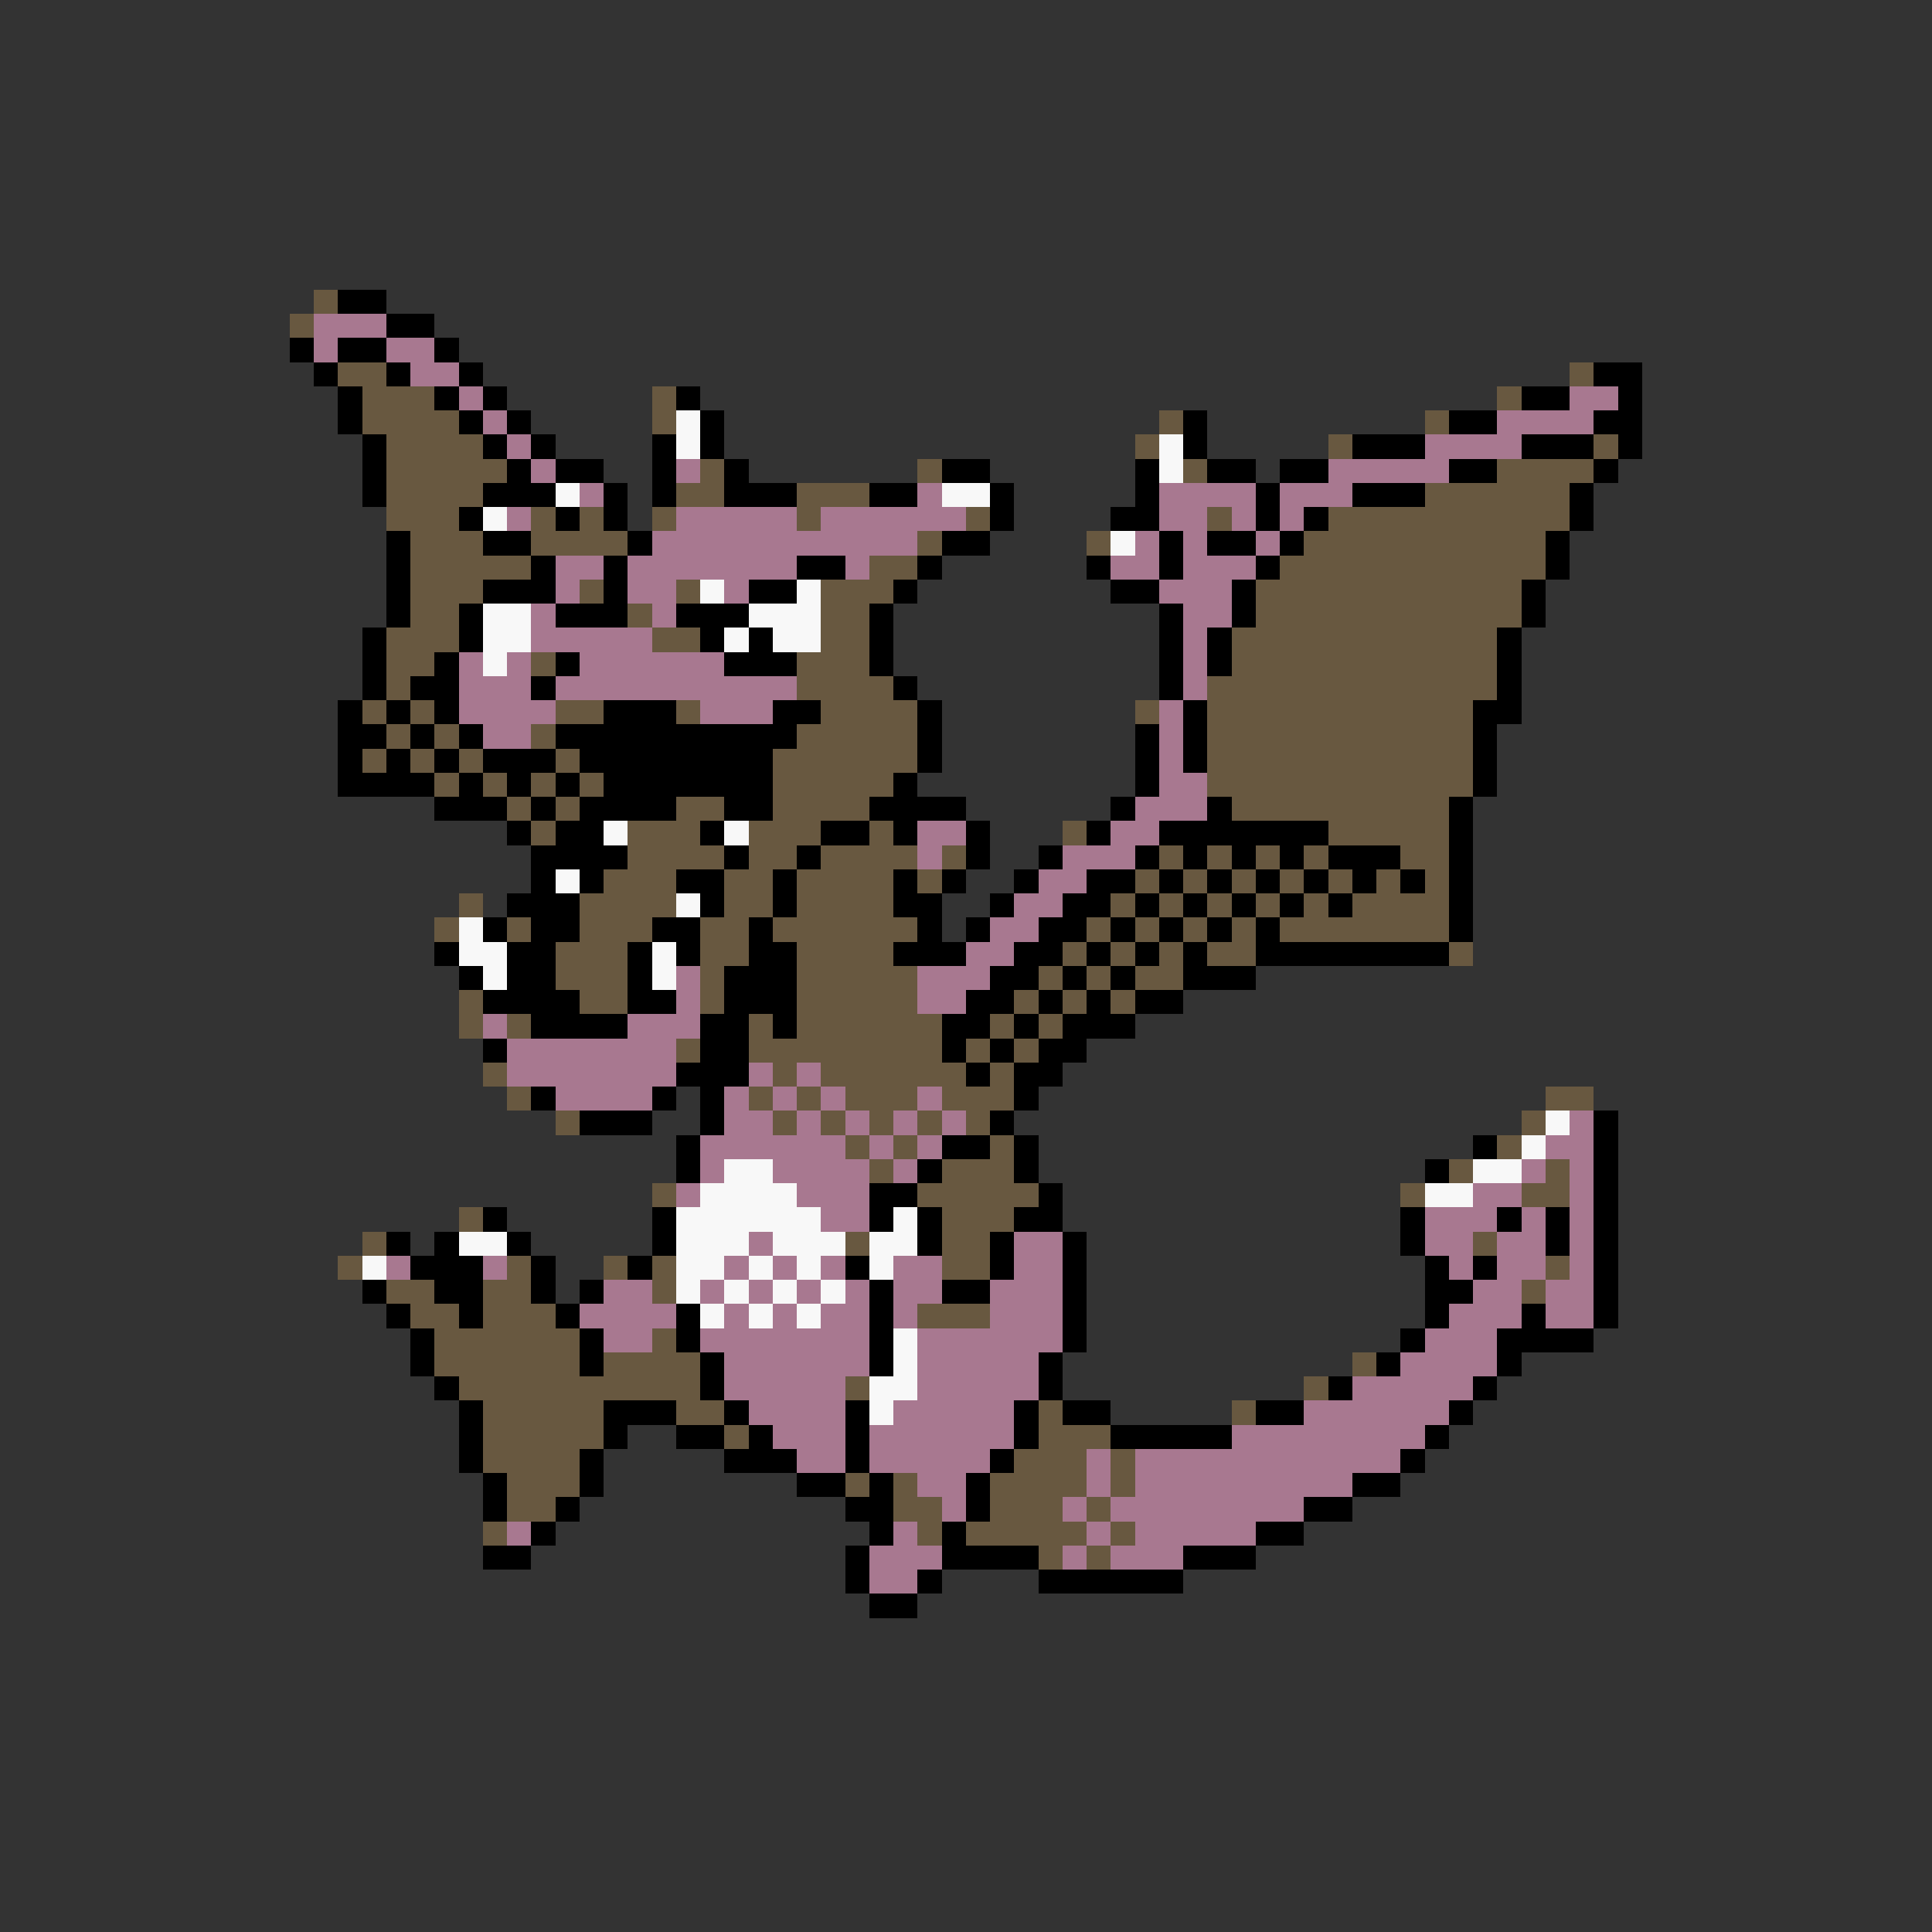 <svg xmlns="http://www.w3.org/2000/svg" viewBox="0 -0.5 80 80" shape-rendering="crispEdges">
<rect x="0" y="-0.5" width="80" height="80" fill="#333333" stroke="none"/>
<path stroke="#685840" d="M13 12h1M12 13h1M14 15h2M65 15h1M15 16h3M27 16h1M62 16h1M15 17h4M27 17h1M48 17h1M59 17h1M16 18h4M47 18h1M55 18h1M66 18h1M16 19h5M29 19h1M38 19h1M49 19h1M62 19h4M16 20h4M28 20h2M33 20h3M59 20h6M16 21h3M22 21h1M24 21h1M27 21h1M33 21h1M40 21h1M50 21h1M55 21h10M17 22h3M22 22h4M38 22h1M45 22h1M54 22h10M17 23h5M36 23h2M53 23h11M17 24h3M24 24h1M28 24h1M34 24h3M52 24h11M17 25h2M26 25h1M34 25h2M52 25h11M16 26h3M27 26h2M34 26h2M51 26h11M16 27h2M22 27h1M33 27h3M51 27h11M16 28h1M33 28h4M50 28h12M15 29h1M17 29h1M23 29h2M28 29h1M34 29h4M47 29h1M50 29h11M16 30h1M18 30h1M22 30h1M33 30h5M50 30h11M15 31h1M17 31h1M19 31h1M23 31h1M32 31h6M50 31h11M18 32h1M20 32h1M22 32h1M24 32h1M32 32h5M50 32h11M21 33h1M23 33h1M28 33h2M32 33h4M51 33h9M22 34h1M26 34h3M31 34h3M36 34h1M44 34h1M55 34h5M26 35h4M31 35h2M34 35h4M39 35h1M48 35h1M50 35h1M52 35h1M54 35h1M58 35h2M25 36h3M30 36h2M33 36h4M38 36h1M47 36h1M49 36h1M51 36h1M53 36h1M55 36h1M57 36h1M59 36h1M19 37h1M24 37h4M30 37h2M33 37h4M46 37h1M48 37h1M50 37h1M52 37h1M54 37h1M56 37h4M18 38h1M21 38h1M24 38h3M29 38h2M32 38h6M45 38h1M47 38h1M49 38h1M51 38h1M53 38h7M23 39h3M29 39h2M33 39h4M44 39h1M46 39h1M48 39h1M50 39h2M60 39h1M23 40h3M29 40h1M33 40h5M43 40h1M45 40h1M47 40h2M19 41h1M24 41h2M29 41h1M33 41h5M42 41h1M44 41h1M46 41h1M19 42h1M21 42h1M31 42h1M33 42h6M41 42h1M43 42h1M28 43h1M31 43h8M40 43h1M42 43h1M20 44h1M32 44h1M34 44h6M41 44h1M21 45h1M31 45h1M33 45h1M35 45h3M39 45h3M64 45h2M23 46h1M32 46h1M34 46h1M36 46h1M38 46h1M40 46h1M63 46h1M35 47h1M37 47h1M41 47h1M62 47h1M36 48h1M39 48h3M60 48h1M64 48h1M27 49h1M38 49h5M58 49h1M63 49h2M19 50h1M39 50h3M15 51h1M35 51h1M39 51h2M61 51h1M14 52h1M21 52h1M25 52h1M27 52h1M39 52h2M64 52h1M16 53h2M20 53h2M27 53h1M63 53h1M17 54h2M20 54h3M38 54h3M18 55h6M27 55h1M18 56h6M25 56h4M56 56h1M19 57h10M35 57h1M54 57h1M20 58h5M28 58h2M43 58h1M51 58h1M20 59h5M30 59h1M43 59h3M20 60h4M42 60h3M46 60h1M21 61h3M35 61h1M37 61h1M41 61h4M46 61h1M21 62h2M37 62h2M41 62h3M45 62h1M20 63h1M38 63h1M40 63h5M46 63h1M43 64h1M45 64h1" />
<path stroke="#000000" d="M14 12h2M16 13h2M12 14h1M14 14h2M18 14h1M13 15h1M16 15h1M19 15h1M66 15h2M14 16h1M18 16h1M20 16h1M28 16h1M63 16h2M67 16h1M14 17h1M19 17h1M21 17h1M29 17h1M49 17h1M60 17h2M66 17h2M15 18h1M20 18h1M22 18h1M27 18h1M29 18h1M49 18h1M56 18h3M63 18h3M67 18h1M15 19h1M21 19h1M23 19h2M27 19h1M30 19h1M39 19h2M47 19h1M50 19h2M53 19h2M60 19h2M66 19h1M15 20h1M20 20h3M25 20h1M27 20h1M30 20h3M36 20h2M41 20h1M47 20h1M52 20h1M56 20h3M65 20h1M19 21h1M23 21h1M25 21h1M41 21h1M46 21h2M52 21h1M54 21h1M65 21h1M16 22h1M20 22h2M26 22h1M39 22h2M48 22h1M50 22h2M53 22h1M64 22h1M16 23h1M22 23h1M25 23h1M33 23h2M38 23h1M45 23h1M48 23h1M52 23h1M64 23h1M16 24h1M20 24h3M25 24h1M31 24h2M37 24h1M46 24h2M51 24h1M63 24h1M16 25h1M19 25h1M23 25h3M28 25h3M36 25h1M48 25h1M51 25h1M63 25h1M15 26h1M19 26h1M29 26h1M31 26h1M36 26h1M48 26h1M50 26h1M62 26h1M15 27h1M18 27h1M23 27h1M30 27h3M36 27h1M48 27h1M50 27h1M62 27h1M15 28h1M17 28h2M22 28h1M37 28h1M48 28h1M62 28h1M14 29h1M16 29h1M18 29h1M25 29h3M32 29h2M38 29h1M49 29h1M61 29h2M14 30h2M17 30h1M19 30h1M23 30h10M38 30h1M47 30h1M49 30h1M61 30h1M14 31h1M16 31h1M18 31h1M20 31h3M24 31h8M38 31h1M47 31h1M49 31h1M61 31h1M14 32h4M19 32h1M21 32h1M23 32h1M25 32h7M37 32h1M47 32h1M61 32h1M18 33h3M22 33h1M24 33h4M30 33h2M36 33h4M46 33h1M50 33h1M60 33h1M21 34h1M23 34h2M29 34h1M34 34h2M37 34h1M40 34h1M45 34h1M48 34h7M60 34h1M22 35h4M30 35h1M33 35h1M40 35h1M43 35h1M47 35h1M49 35h1M51 35h1M53 35h1M55 35h3M60 35h1M22 36h1M24 36h1M28 36h2M32 36h1M37 36h1M39 36h1M42 36h1M45 36h2M48 36h1M50 36h1M52 36h1M54 36h1M56 36h1M58 36h1M60 36h1M21 37h3M29 37h1M32 37h1M37 37h2M41 37h1M44 37h2M47 37h1M49 37h1M51 37h1M53 37h1M55 37h1M60 37h1M20 38h1M22 38h2M27 38h2M31 38h1M38 38h1M40 38h1M43 38h2M46 38h1M48 38h1M50 38h1M52 38h1M60 38h1M18 39h1M21 39h2M26 39h1M28 39h1M31 39h2M37 39h3M42 39h2M45 39h1M47 39h1M49 39h1M52 39h8M19 40h1M21 40h2M26 40h1M30 40h3M41 40h2M44 40h1M46 40h1M49 40h3M20 41h4M26 41h2M30 41h3M40 41h2M43 41h1M45 41h1M47 41h2M22 42h4M29 42h2M32 42h1M39 42h2M42 42h1M44 42h3M20 43h1M29 43h2M39 43h1M41 43h1M43 43h2M28 44h3M40 44h1M42 44h2M22 45h1M27 45h1M29 45h1M42 45h1M24 46h3M29 46h1M41 46h1M66 46h1M28 47h1M39 47h2M42 47h1M61 47h1M66 47h1M28 48h1M38 48h1M42 48h1M59 48h1M66 48h1M36 49h2M43 49h1M66 49h1M20 50h1M27 50h1M36 50h1M38 50h1M42 50h2M58 50h1M62 50h1M64 50h1M66 50h1M16 51h1M18 51h1M21 51h1M27 51h1M38 51h1M41 51h1M44 51h1M58 51h1M64 51h1M66 51h1M17 52h3M22 52h1M26 52h1M35 52h1M41 52h1M44 52h1M59 52h1M61 52h1M66 52h1M15 53h1M18 53h2M22 53h1M24 53h1M36 53h1M39 53h2M44 53h1M59 53h2M66 53h1M16 54h1M19 54h1M23 54h1M28 54h1M36 54h1M44 54h1M59 54h1M63 54h1M66 54h1M17 55h1M24 55h1M28 55h1M36 55h1M44 55h1M58 55h1M62 55h4M17 56h1M24 56h1M29 56h1M36 56h1M43 56h1M57 56h1M62 56h1M18 57h1M29 57h1M43 57h1M55 57h1M61 57h1M19 58h1M25 58h3M30 58h1M35 58h1M42 58h1M44 58h2M52 58h2M60 58h1M19 59h1M25 59h1M28 59h2M31 59h1M35 59h1M42 59h1M46 59h5M59 59h1M19 60h1M24 60h1M30 60h3M35 60h1M41 60h1M58 60h1M20 61h1M24 61h1M33 61h2M36 61h1M40 61h1M56 61h2M20 62h1M23 62h1M35 62h2M40 62h1M54 62h2M22 63h1M36 63h1M39 63h1M52 63h2M20 64h2M35 64h1M39 64h4M49 64h3M35 65h1M38 65h1M43 65h6M36 66h2" />
<path stroke="#a87890" d="M13 13h3M13 14h1M16 14h2M17 15h2M19 16h1M65 16h2M20 17h1M62 17h4M21 18h1M59 18h4M22 19h1M28 19h1M55 19h5M24 20h1M38 20h1M48 20h4M53 20h3M21 21h1M28 21h5M34 21h6M48 21h2M51 21h1M53 21h1M27 22h11M47 22h1M49 22h1M52 22h1M23 23h2M26 23h7M35 23h1M46 23h2M49 23h3M23 24h1M26 24h2M30 24h1M48 24h3M22 25h1M27 25h1M49 25h2M22 26h5M49 26h1M19 27h1M21 27h1M24 27h6M49 27h1M19 28h3M23 28h10M49 28h1M19 29h4M29 29h3M48 29h1M20 30h2M48 30h1M48 31h1M48 32h2M47 33h3M38 34h2M46 34h2M38 35h1M44 35h3M43 36h2M42 37h2M41 38h2M40 39h2M28 40h1M38 40h3M28 41h1M38 41h2M20 42h1M26 42h3M21 43h7M21 44h7M31 44h1M33 44h1M23 45h4M30 45h1M32 45h1M34 45h1M38 45h1M30 46h2M33 46h1M35 46h1M37 46h1M39 46h1M65 46h1M29 47h6M36 47h1M38 47h1M64 47h2M29 48h1M32 48h4M37 48h1M63 48h1M65 48h1M28 49h1M33 49h3M61 49h2M65 49h1M34 50h2M59 50h3M63 50h1M65 50h1M31 51h1M42 51h2M59 51h2M62 51h2M65 51h1M16 52h1M20 52h1M30 52h1M32 52h1M34 52h1M37 52h2M42 52h2M60 52h1M62 52h2M65 52h1M25 53h2M29 53h1M31 53h1M33 53h1M35 53h1M37 53h2M41 53h3M61 53h2M64 53h2M24 54h4M30 54h1M32 54h1M34 54h2M37 54h1M41 54h3M60 54h3M64 54h2M25 55h2M29 55h7M38 55h6M59 55h3M30 56h6M38 56h5M58 56h4M30 57h5M38 57h5M56 57h5M31 58h4M37 58h5M54 58h6M32 59h3M36 59h6M51 59h8M33 60h2M36 60h5M45 60h1M47 60h11M38 61h2M45 61h1M47 61h9M39 62h1M44 62h1M46 62h8M21 63h1M37 63h1M45 63h1M47 63h5M36 64h3M44 64h1M46 64h3M36 65h2" />
<path stroke="#f8f8f8" d="M28 17h1M28 18h1M48 18h1M48 19h1M23 20h1M39 20h2M20 21h1M46 22h1M29 24h1M33 24h1M20 25h2M31 25h3M20 26h2M30 26h1M32 26h2M20 27h1M25 34h1M30 34h1M23 36h1M28 37h1M19 38h1M19 39h2M27 39h1M20 40h1M27 40h1M64 46h1M63 47h1M30 48h2M61 48h2M29 49h4M59 49h2M28 50h6M37 50h1M19 51h2M28 51h3M32 51h3M36 51h2M15 52h1M28 52h2M31 52h1M33 52h1M36 52h1M28 53h1M30 53h1M32 53h1M34 53h1M29 54h1M31 54h1M33 54h1M37 55h1M37 56h1M36 57h2M36 58h1" />
</svg>